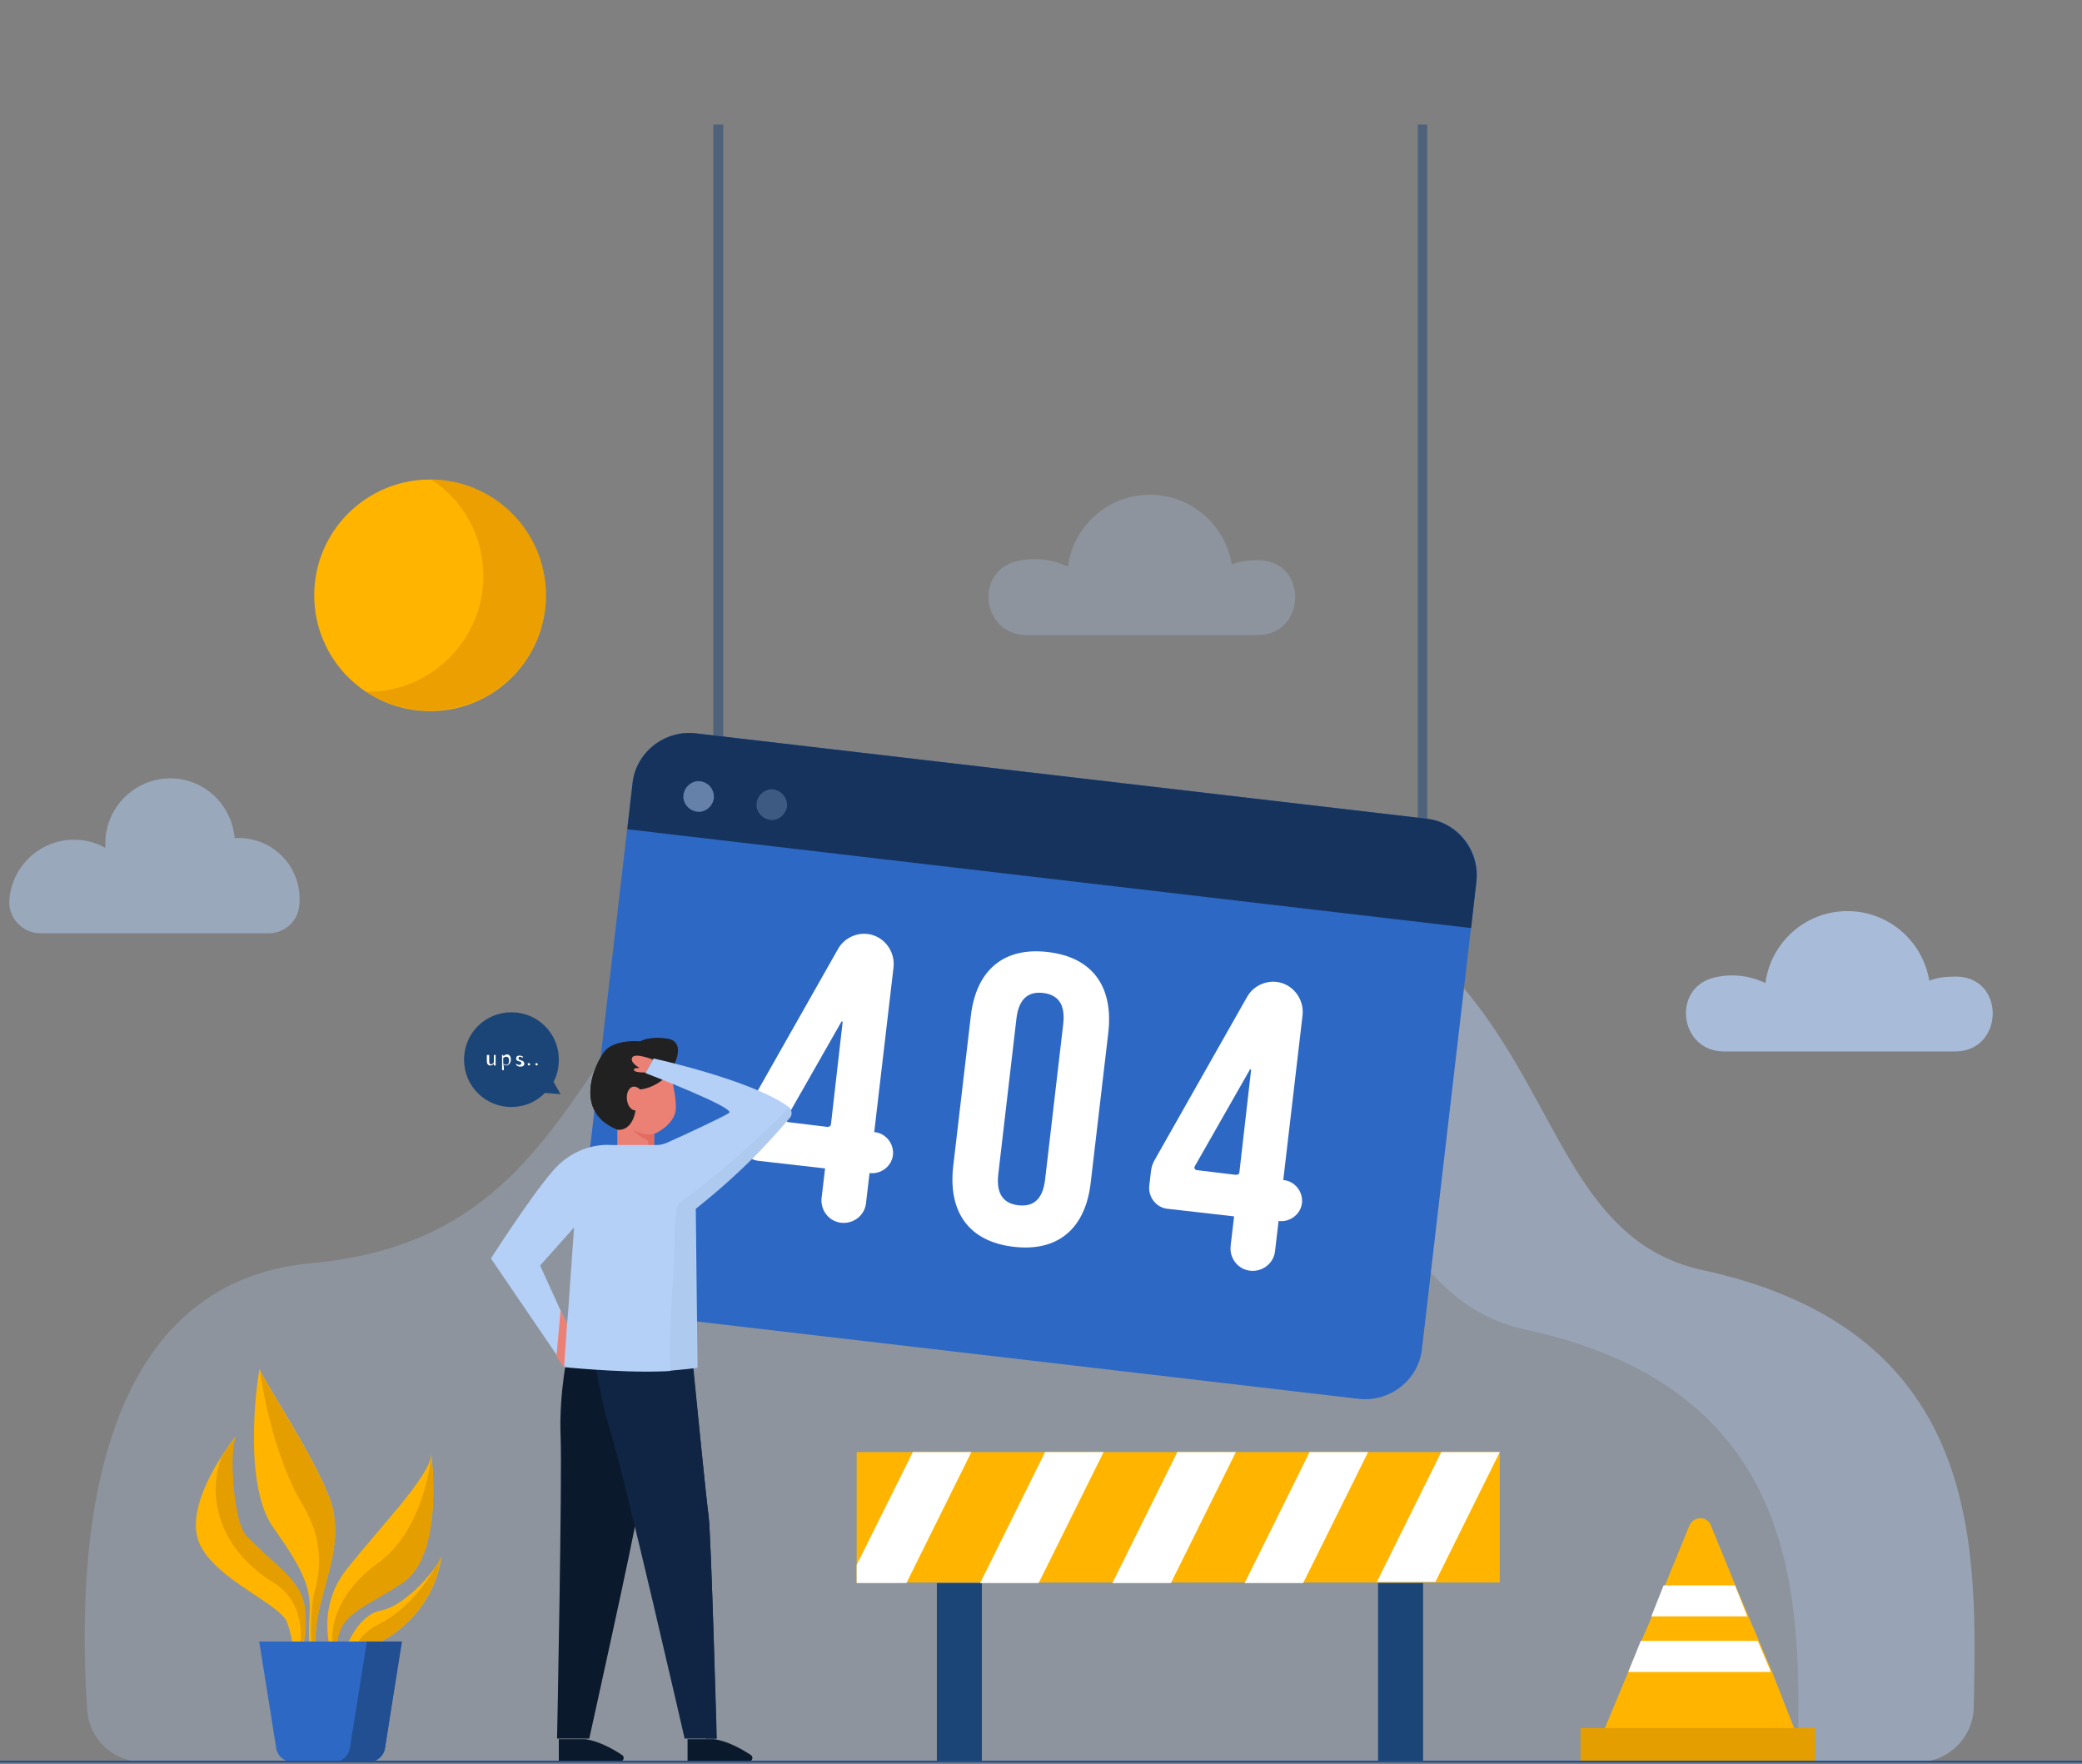 <svg width="635" height="538" viewBox="0 0 635 538" fill="none" xmlns="http://www.w3.org/2000/svg">
<rect x="0" y="0" width="635" height="538" fill="#808080" stroke="none"/>
<g clip-path="url(#clip0)">
<path opacity="0.25" d="M585.028 537.356C594.309 537.356 601.804 529.866 601.983 520.592C602.697 474.4 606.445 406.272 519.351 387.367C448.855 372.03 490.617 247.009 300.902 255.035C164.55 260.92 200.78 375.597 94.947 385.227C24.451 391.648 23.915 480.642 26.592 521.484C27.128 530.401 34.623 537.356 43.547 537.356H585.028Z" fill="#B5D0F7"/>
<g opacity="0.5">
<path opacity="0.55" d="M519.351 387.367C448.855 372.03 490.617 247.009 300.902 255.035C268.42 256.462 245.933 263.952 228.8 274.831C234.511 274.118 240.757 273.583 247.182 273.226C437.076 265.2 395.135 390.399 465.631 405.559C551.832 424.285 549.155 491.165 548.263 537.356H585.028C594.309 537.356 601.804 529.866 601.983 520.592C602.697 474.4 606.445 406.272 519.351 387.367Z" fill="#B5D0F7"/>
</g>
<path opacity="0.5" d="M220.59 37.988H217.556V251.825H220.59V37.988Z" fill="#1C4577"/>
<path opacity="0.5" d="M435.291 37.988H432.435V264.309H435.291V37.988Z" fill="#1C4577"/>
<path d="M435.112 249.684L212.202 223.646C202.743 222.576 193.998 229.353 192.927 238.805L176.329 381.304C175.258 390.756 182.04 399.495 191.499 400.565L414.41 426.604C423.869 427.674 432.614 420.897 433.684 411.444L450.282 268.946C451.532 259.493 444.75 250.754 435.112 249.684Z" fill="#2D68C4"/>
<path d="M448.676 283.035L450.282 268.946C451.353 259.493 444.571 250.754 435.112 249.684L212.202 223.646C202.743 222.576 193.998 229.353 192.927 238.805L191.321 252.895L448.676 283.035Z" fill="#16335E"/>
<path d="M227.372 339.214L255.57 289.456C257.355 286.245 260.924 284.462 264.494 284.819C269.491 285.354 273.06 289.991 272.525 294.984L266.636 345.278H266.814C270.205 345.635 272.704 348.845 272.347 352.233C271.99 355.622 268.777 358.119 265.386 357.762H265.208L264.137 366.858C263.78 370.603 260.389 373.278 256.641 372.922C252.893 372.565 250.216 369.176 250.573 365.431L251.644 356.335L231.298 354.017C227.907 353.66 225.409 350.45 225.766 347.061L226.301 342.424C226.48 341.176 226.836 340.284 227.372 339.214ZM253.429 342.959L256.998 311.749C256.998 311.571 256.82 311.392 256.641 311.57L239.865 340.998C239.508 341.533 239.865 342.246 240.579 342.246L252.358 343.673C252.893 343.673 253.25 343.494 253.429 342.959Z" fill="white"/>
<path d="M352.123 353.839L380.322 304.08C382.106 300.87 385.676 299.086 389.245 299.443C394.242 299.978 397.812 304.615 397.276 309.609L391.387 359.902H391.565C394.956 360.259 397.455 363.469 397.098 366.858C396.741 370.246 393.528 372.743 390.138 372.387H389.959L388.888 381.482C388.531 385.227 385.14 387.903 381.392 387.546C377.645 387.189 374.967 383.801 375.324 380.055L376.395 370.96L356.049 368.641C352.659 368.285 350.16 365.074 350.517 361.686L351.052 357.049C351.231 355.8 351.588 354.73 352.123 353.839ZM378.001 357.584L381.571 326.373C381.571 326.195 381.392 326.017 381.214 326.195L364.438 355.622C364.081 356.157 364.438 356.87 365.152 356.87L376.931 358.297C377.645 358.297 378.001 357.94 378.001 357.584Z" fill="white"/>
<path d="M296.083 309.965C297.69 295.876 306.078 288.742 319.641 290.347C333.205 291.952 339.63 300.87 338.024 314.959L332.67 360.616C331.064 374.705 322.675 381.839 309.112 380.234C295.548 378.629 289.123 369.711 290.729 355.622L296.083 309.965ZM304.471 358.119C303.758 364.361 306.256 367.036 310.539 367.571C315.001 368.106 318.035 365.966 318.749 359.724L324.282 312.284C324.996 306.042 322.497 303.367 318.214 302.832C313.752 302.297 310.718 304.437 310.004 310.679L304.471 358.119Z" fill="white"/>
<path opacity="0.5" d="M217.735 243.442C217.378 245.939 215.058 247.901 212.559 247.544C210.06 247.188 208.097 244.869 208.454 242.372C208.811 239.875 211.131 237.914 213.63 238.27C216.128 238.627 217.913 240.767 217.735 243.442Z" fill="#B5D0F7"/>
<path opacity="0.25" d="M240.043 245.939C239.687 248.436 237.366 250.398 234.868 250.041C232.369 249.684 230.406 247.366 230.763 244.869C231.12 242.372 233.44 240.41 235.939 240.767C238.437 241.124 240.222 243.442 240.043 245.939Z" fill="#B5D0F7"/>
<path d="M173.474 410.909C173.474 410.909 170.44 424.285 170.975 437.839C171.511 449.967 169.905 530.223 169.905 530.223H179.72C179.72 530.223 193.641 467.445 194.177 462.451C194.712 457.457 201.672 407.877 201.672 407.877L173.474 410.909Z" fill="#0A192B"/>
<path d="M180.077 407.164C180.077 407.164 182.398 424.285 186.145 436.413C190.072 448.54 208.811 530.223 208.811 530.223H218.627C218.627 530.223 216.842 467.445 216.129 462.451C215.415 457.457 210.417 407.877 210.417 407.877L180.077 407.164Z" fill="#102544"/>
<path d="M209.703 530.401V537.178H228.443C229.514 537.178 229.871 535.751 228.978 535.216C226.301 533.433 221.839 530.936 217.735 530.401H209.703Z" fill="#0A192B"/>
<path d="M170.44 530.401V537.178H189.179C190.25 537.178 190.607 535.751 189.715 535.216C187.038 533.433 182.576 530.936 178.471 530.401H170.44Z" fill="#0A192B"/>
<path d="M204.171 327.443C204.171 327.443 210.596 317.634 203.278 316.743C197.567 316.029 195.247 317.634 195.247 317.634C195.247 317.634 188.644 316.921 185.074 319.953C182.576 322.093 173.652 338.501 188.108 344.386C202.565 350.272 199.531 335.112 199.531 335.112L204.171 327.443Z" fill="#212121"/>
<path d="M203.278 316.743C197.567 316.029 195.247 317.634 195.247 317.634C195.247 317.634 188.644 316.921 185.074 319.953C182.576 322.093 173.652 338.501 188.108 344.386C194.89 347.24 197.924 345.278 198.995 342.603C185.253 346.526 183.647 329.94 185.967 325.125C188.287 320.309 193.819 322.628 193.819 322.628C195.961 317.099 203.1 317.813 205.956 318.169C205.599 317.456 204.706 316.921 203.278 316.743Z" fill="#212121"/>
<path d="M195.247 332.259C195.247 332.259 193.284 330.297 191.856 332.259C190.429 334.22 191.321 338.501 193.819 338.679C193.819 338.679 193.106 344.921 188.287 344.565V349.558H199.531V345.813C199.531 345.813 206.491 342.959 206.134 337.252C205.955 331.545 204.171 327.443 204.171 327.443C204.171 327.443 200.423 331.724 195.247 332.259Z" fill="#EB8175"/>
<path d="M196.853 347.418C197.924 347.953 197.746 348.488 197.746 349.558H199.352V345.813C199.352 345.813 196.675 346.705 192.749 344.386C192.749 344.386 195.069 346.705 196.853 347.418Z" fill="#E16C5F"/>
<path d="M199.174 323.163C199.174 323.163 193.463 320.844 192.749 322.628C192.392 323.698 193.463 324.768 195.069 325.66L193.641 325.838C193.284 325.838 193.284 326.195 193.463 326.552C193.82 326.908 194.89 327.087 197.032 327.087L199.174 323.163Z" fill="#EB8175"/>
<path d="M240.579 337.609C229.514 329.405 199.352 322.806 199.352 322.806L196.854 327.265C196.854 327.265 224.338 337.787 222.375 339.392C221.304 340.284 207.919 346.526 203.457 348.488C202.565 348.845 201.494 349.202 200.423 349.202H186.502C186.502 349.202 176.508 347.953 168.655 357.049C161.695 365.074 149.737 383.801 149.737 383.801L169.905 413.406L172.225 416.616V416.973C172.225 416.973 172.939 416.973 174.188 417.151C180.613 417.686 201.494 419.47 212.381 417.151H212.738L212.202 368.641C229.692 354.73 238.08 344.029 241.114 340.641C241.65 339.749 241.471 338.322 240.579 337.609ZM172.939 403.954L170.975 399.673L164.729 385.941L175.08 374.348L173.295 399.852L172.939 403.954Z" fill="#B5D0F7"/>
<path d="M170.975 399.673L172.939 403.954L172.046 416.795L171.868 416.973L169.726 413.584L170.975 399.673Z" fill="#EB8175"/>
<path opacity="0.29" d="M207.205 366.858C205.42 368.285 205.777 380.234 205.42 387.724C204.706 400.387 203.814 411.266 204.528 418.221C207.383 418.043 210.06 417.686 212.202 417.33H212.559L212.024 368.82C229.514 354.909 237.902 344.208 240.936 340.819C241.65 339.928 241.65 338.501 240.579 337.787C240.579 337.609 226.658 352.768 207.205 366.858Z" fill="#A2BADD"/>
<path d="M216.128 462.451C215.593 458.884 212.916 431.954 211.488 417.33L204.349 418.043C204.349 418.043 214.701 502.579 215.236 530.223H218.449C218.627 530.401 216.842 467.445 216.128 462.451Z" fill="#102544"/>
<path d="M170.975 333.685L168.834 329.94C169.904 327.978 170.44 325.66 170.44 323.163C170.44 315.137 164.015 308.717 155.984 308.717C147.953 308.717 141.528 315.137 141.528 323.163C141.528 331.189 147.953 337.609 155.984 337.609C159.91 337.609 163.658 336.004 166.157 333.329L170.975 333.685Z" fill="#1C4577"/>
<path d="M148.667 321.737H149.202V323.699C149.202 324.234 149.38 324.59 149.737 324.59C150.094 324.59 150.273 324.412 150.63 324.055V321.737H151.165V324.947H150.63V324.412C150.273 324.769 149.916 324.947 149.559 324.947C148.845 324.947 148.488 324.412 148.488 323.699V321.737H148.667Z" fill="white"/>
<path d="M153.664 325.303V326.373H153.128V321.736H153.485V322.093C153.842 321.915 154.199 321.558 154.556 321.558C155.448 321.558 155.805 322.271 155.805 323.163C155.805 324.233 155.091 324.946 154.377 324.946C154.021 324.946 153.842 324.768 153.485 324.59L153.664 325.303ZM154.377 324.768C154.913 324.768 155.27 324.233 155.27 323.52C155.27 322.806 155.091 322.271 154.377 322.271C154.021 322.271 153.842 322.45 153.485 322.628V324.411C153.842 324.59 154.199 324.768 154.377 324.768Z" fill="white"/>
<path d="M157.412 324.411C157.769 324.59 157.947 324.768 158.304 324.768C158.661 324.768 159.018 324.59 159.018 324.233C159.018 323.876 158.661 323.698 158.304 323.698C157.769 323.52 157.412 323.341 157.412 322.806C157.412 322.271 157.769 321.915 158.482 321.915C158.839 321.915 159.196 322.093 159.553 322.271L159.375 322.628C159.196 322.45 158.839 322.271 158.661 322.271C158.304 322.271 158.126 322.45 158.126 322.806C158.126 323.163 158.482 323.163 158.839 323.341C159.375 323.52 159.91 323.698 159.91 324.411C159.91 324.946 159.553 325.303 158.661 325.303C158.126 325.303 157.769 325.125 157.412 324.768V324.411Z" fill="white"/>
<path d="M161.338 324.233C161.517 324.233 161.695 324.411 161.695 324.59C161.695 324.768 161.517 324.946 161.338 324.946C161.16 324.946 160.981 324.768 160.981 324.59C160.803 324.411 160.981 324.233 161.338 324.233Z" fill="white"/>
<path d="M163.658 324.233C163.837 324.233 164.015 324.411 164.015 324.59C164.015 324.768 163.837 324.946 163.658 324.946C163.48 324.946 163.301 324.768 163.301 324.59C163.123 324.411 163.48 324.233 163.658 324.233Z" fill="white"/>
<path d="M97.981 506.503C97.981 506.503 94.947 503.649 96.91 492.948C98.873 482.248 104.049 471.904 101.55 460.311C99.051 448.719 79.241 419.47 79.241 417.508C79.241 415.546 73.173 451.572 83.346 465.84C93.519 480.107 94.768 484.923 94.411 492.413C93.876 499.904 94.59 505.968 95.66 507.573L97.981 506.503Z" fill="#FFB500"/>
<path d="M96.017 485.101C94.768 489.917 94.054 501.866 96.017 504.719C96.196 504.898 96.374 504.898 96.731 504.363C96.196 502.401 95.839 498.834 96.91 493.127C98.873 482.426 104.049 472.082 101.55 460.489C99.052 448.897 79.241 419.648 79.241 417.686C79.241 417.686 82.275 442.12 92.27 458.884C99.408 470.833 97.267 480.286 96.017 485.101Z" fill="#E59E00"/>
<path d="M101.55 505.789C101.55 505.789 95.66 491.343 105.655 478.681C115.471 466.196 131.355 449.967 131.533 443.547C131.533 443.547 135.638 473.865 122.788 482.426C109.938 490.987 101.015 492.413 103.156 505.611L101.55 505.789Z" fill="#FFB500"/>
<path d="M115.471 476.541C101.193 486.885 99.944 499.012 102.264 504.541C102.442 504.898 102.799 505.254 103.156 505.433C101.193 492.592 110.117 491.165 122.788 482.783C135.638 474.222 131.533 443.903 131.533 443.903C131.533 443.903 129.749 466.018 115.471 476.541Z" fill="#E59E00"/>
<path d="M91.912 506.146C91.912 506.146 93.697 498.477 92.805 490.095C91.734 481.713 83.168 477.076 74.958 468.337C70.853 463.878 69.604 439.98 72.102 437.839C72.102 437.839 57.825 455.139 59.966 467.802C62.108 480.464 85.488 488.668 87.629 494.91C89.771 500.974 89.592 506.146 89.592 506.146H91.912Z" fill="#FFB500"/>
<path d="M67.462 444.617C62.822 457.458 67.641 472.974 83.346 482.604C94.947 489.738 91.199 504.362 91.199 504.362L93.162 498.477C93.34 495.98 93.34 492.948 92.984 490.095C91.913 481.713 83.346 477.076 75.136 468.337C71.032 464.056 69.782 441.585 72.102 438.018C71.388 439.088 69.425 441.406 67.462 444.617Z" fill="#E59E00"/>
<path d="M89.771 438.196C89.95 438.018 89.95 437.839 89.95 437.839C89.95 438.018 89.95 438.018 89.771 438.196Z" fill="#49B4D6"/>
<path d="M104.584 505.254C104.584 505.254 107.975 492.77 116.185 491.165C124.394 489.56 134.032 477.254 134.567 474.757C134.567 474.757 133.139 497.764 104.584 505.254Z" fill="#FFB500"/>
<path d="M115.649 495.267C110.652 497.764 108.51 501.152 107.618 504.362C133.139 496.159 134.389 474.935 134.389 474.935C134.21 475.47 133.853 476.362 133.139 477.432C130.819 481.534 124.751 490.63 115.649 495.267Z" fill="#E59E00"/>
<path d="M122.431 500.617H79.062L84.238 533.076C84.595 535.573 86.737 537.357 89.235 537.357H112.437C114.935 537.357 117.077 535.573 117.434 533.076L122.431 500.617Z" fill="#2D68C4"/>
<path d="M111.901 500.617L106.726 533.076C106.369 535.573 104.227 537.357 101.729 537.357H112.437C114.935 537.357 117.077 535.573 117.434 533.076L122.61 500.617H111.901Z" fill="#224F91"/>
<path d="M457.421 442.833H261.281V482.604H457.421V442.833Z" fill="#FFB500"/>
<path d="M299.474 482.783H285.732V537.178H299.474V482.783Z" fill="#1C4577"/>
<path d="M434.041 482.783H420.299V537.178H434.041V482.783Z" fill="#1C4577"/>
<path d="M296.262 442.833L276.452 482.783H261.281V477.254L278.415 442.833H296.262Z" fill="white"/>
<path d="M318.749 442.833L298.939 482.783H316.786L336.596 442.833H318.749Z" fill="white"/>
<path d="M376.931 442.833L357.12 482.783H339.273L359.083 442.833H376.931Z" fill="white"/>
<path d="M417.265 442.833L397.455 482.783H379.608L399.418 442.833H417.265Z" fill="white"/>
<path d="M439.574 442.833L419.942 482.426H437.789L457.421 442.833H439.574Z" fill="white"/>
<path d="M549.512 532.898H487.047L496.685 509.713L500.611 500.439L501.682 497.942L503.467 493.84L503.824 492.948L507.75 483.674L508.464 481.891L515.246 465.305C516.495 462.273 520.778 462.273 521.849 465.305L528.631 481.891L529.345 483.674L533.271 492.948L533.628 493.84L535.413 497.942L536.484 500.439L540.41 509.713L549.512 532.898Z" fill="#FFB500"/>
<path d="M553.617 527.013H482.05V537.178H553.617V527.013Z" fill="#E59E00"/>
<path d="M532.915 492.948H503.645L507.393 483.496H529.167L532.915 492.948Z" fill="white"/>
<path d="M540.053 509.713V509.891H496.685V509.713L500.433 500.439H536.127L540.053 509.713Z" fill="white"/>
<path opacity="0.5" d="M81.918 284.64C86.558 284.64 90.663 281.252 91.199 276.615C91.377 275.723 91.377 275.01 91.377 274.118C91.377 263.774 82.989 255.57 72.816 255.57C72.459 255.57 71.924 255.57 71.567 255.57C70.674 245.404 62.286 237.379 51.935 237.379C41.048 237.379 32.125 246.296 32.125 257.175C32.125 257.71 32.125 258.067 32.125 258.602C29.091 256.818 25.343 255.927 21.595 256.105C11.601 256.64 3.569 264.487 2.855 274.475V274.653C2.499 280.003 6.96 284.64 12.314 284.64H81.918Z" fill="#B5D0F7"/>
<path opacity="0.75" d="M596.272 320.666C611.085 320.666 611.799 298.551 597.164 297.838C596.807 297.838 596.272 297.838 595.915 297.838C593.238 297.838 590.739 298.195 588.419 299.086C586.456 287.137 576.104 277.863 563.433 277.863C550.583 277.863 540.053 287.494 538.447 299.8C535.413 298.373 532.022 297.481 528.453 297.481C526.489 297.481 524.526 297.659 522.563 298.195C509.713 301.583 512.39 320.666 525.776 320.666H596.272Z" fill="#B5D0F7"/>
<path opacity="0.25" d="M383.534 193.684C398.347 193.684 399.061 171.569 384.427 170.855C384.07 170.855 383.534 170.855 383.177 170.855C380.5 170.855 378.002 171.212 375.682 172.104C373.718 160.155 363.367 150.881 350.696 150.881C337.846 150.881 327.316 160.511 325.71 172.817C322.676 171.391 319.285 170.499 315.715 170.499C313.752 170.499 311.789 170.677 309.826 171.212C296.976 174.601 299.653 193.684 313.038 193.684H383.534Z" fill="#B5D0F7"/>
<path d="M131.176 216.869C150.692 216.869 166.513 201.059 166.513 181.556C166.513 162.054 150.692 146.244 131.176 146.244C111.66 146.244 95.839 162.054 95.839 181.556C95.839 201.059 111.66 216.869 131.176 216.869Z" fill="#FFB500"/>
<path opacity="0.5" d="M131.533 146.244C141.171 152.486 147.417 163.365 147.417 175.671C147.417 195.111 131.533 210.983 112.08 210.983C111.901 210.983 111.901 210.983 111.723 210.983C117.256 214.55 123.859 216.69 131.176 216.69C150.63 216.69 166.514 200.818 166.514 181.378C166.514 162.117 150.808 146.422 131.533 146.244Z" fill="#D88A00"/>
<path d="M0 537.535H635" stroke="#224F91" stroke-width="1.156" stroke-miterlimit="10" stroke-linecap="round" stroke-linejoin="round"/>
</g>
<defs>
<clipPath id="clip0">
<rect width="635" height="537.535" fill="white"/>
</clipPath>
</defs>
</svg>
